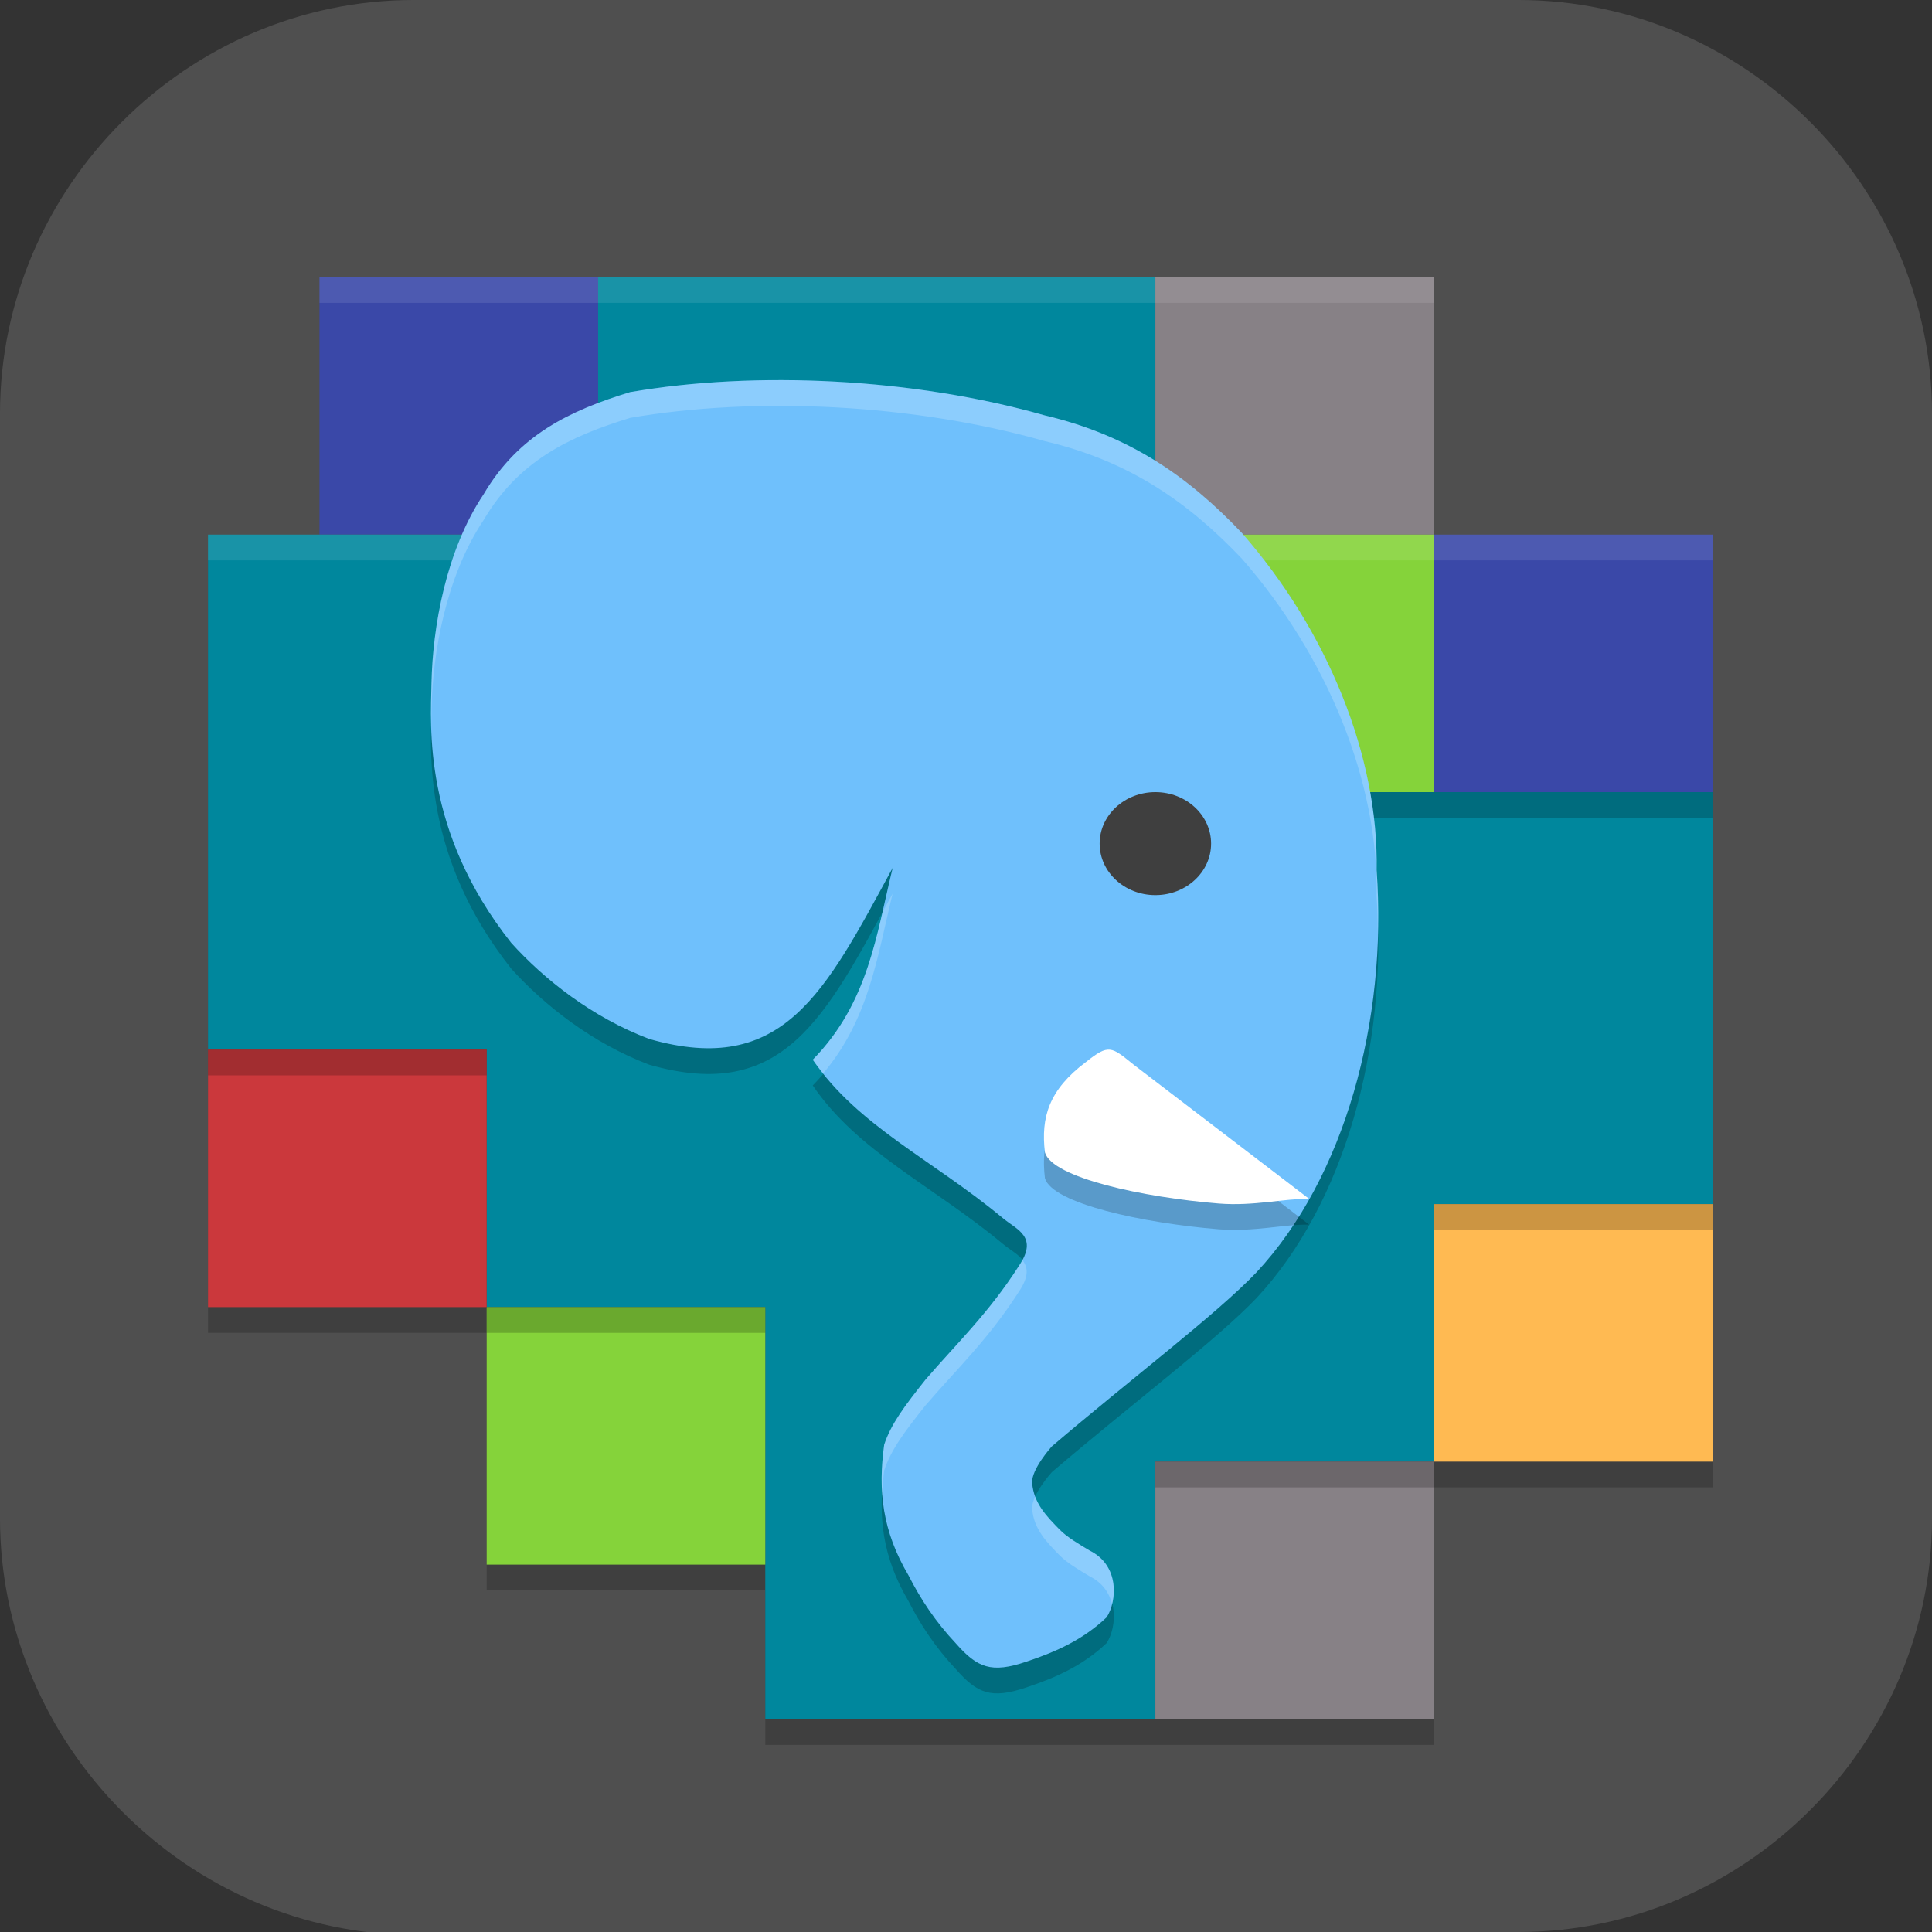 <?xml version="1.0" encoding="UTF-8" standalone="no"?>
<svg
   id="_图层_1"
   version="1.1"
   viewBox="0 0 64 64" width="16" height="16"
   sodipodi:docname="pgmodeler.svg"
   xml:space="preserve"
   inkscape:version="1.4 (e7c3feb100, 2024-10-09)"
   xmlns:inkscape="http://www.inkscape.org/namespaces/inkscape"
   xmlns:sodipodi="http://sodipodi.sourceforge.net/DTD/sodipodi-0.dtd"
   xmlns="http://www.w3.org/2000/svg"
   xmlns:svg="http://www.w3.org/2000/svg"><rect x="0" y="0" width="64" height="64" fill="#333333" stroke="none"/><sodipodi:namedview
     id="namedview26"
     pagecolor="#ffffff"
     bordercolor="#999999"
     borderopacity="1"
     inkscape:showpageshadow="2"
     inkscape:pageopacity="0"
     inkscape:pagecheckerboard="0"
     inkscape:deskcolor="#d1d1d1"
     inkscape:zoom="8.453125"
     inkscape:cx="31.94085"
     inkscape:cy="31.94085"
     inkscape:window-width="1920"
     inkscape:window-height="939"
     inkscape:window-x="0"
     inkscape:window-y="34"
     inkscape:window-maximized="1"
     inkscape:current-layer="_图层_1" /><!-- Generator: Adobe Illustrator 29.0.1, SVG Export Plug-In . SVG Version: 2.1.0 Build 192)  --><defs
     id="defs6"><style
       id="style1">
      .st0 {
        fill-opacity: .5;
      }

      .st0, .st1, .st2, .st3, .st4, .st5, .st6, .st7 {
        fill: #fff;
      }

      .st8 {
        fill: #133c9a;
      }

      .st2, .st9 {
        display: none;
      }

      .st3 {
        fill-opacity: .2;
      }

      .st4 {
        fill-opacity: .9;
      }

      .st10 {
        fill: #3370ff;
      }

      .st11 {
        fill: url(#_未命名的渐变_3);
      }

      .st12 {
        fill: url(#_未命名的渐变);
      }

      .st5 {
        fill-opacity: .3;
      }

      .st6 {
        fill-opacity: 0;
      }

      .st7 {
        fill-opacity: .7;
      }

      .st13 {
        fill: #00d6b9;
      }

      .st14 {
        fill: url(#_未命名的渐变_2);
      }
    </style><radialGradient
       id="_未命名的渐变"
       data-name="未命名的渐变"
       cx="123.9"
       cy="-40.2"
       fx="123.9"
       fy="-40.2"
       r="59.4"
       gradientTransform="translate(-26.8 25.5) scale(.6 -.7)"
       gradientUnits="userSpaceOnUse"><stop
         offset="0"
         stop-color="#db202e"
         id="stop1" /><stop
         offset="1"
         stop-color="#e01b24"
         id="stop2" /></radialGradient><radialGradient
       id="_未命名的渐变_2"
       data-name="未命名的渐变 2"
       cx="67.6"
       cy="26.8"
       fx="67.6"
       fy="26.8"
       r="105.2"
       gradientTransform="translate(-26.6 25.3) scale(.6 -.7)"
       gradientUnits="userSpaceOnUse"><stop
         offset="0"
         stop-color="#ffb648"
         id="stop3" /><stop
         offset="1"
         stop-color="#ff7800"
         stop-opacity="0"
         id="stop4" /></radialGradient><radialGradient
       id="_未命名的渐变_3"
       data-name="未命名的渐变 3"
       cx="61.7"
       cy="18.6"
       fx="61.7"
       fy="18.6"
       r="68"
       gradientTransform="translate(-26.8 25.8) scale(.6 -.7)"
       gradientUnits="userSpaceOnUse"><stop
         offset="0"
         stop-color="#c64600"
         id="stop5" /><stop
         offset="1"
         stop-color="#a51d2d"
         id="stop6" /></radialGradient><style
       id="style1-0">
      .st0 {
        fill-opacity: .5;
      }

      .st0, .st1, .st2, .st3, .st4, .st5, .st6, .st7 {
        fill: #fff;
      }

      .st8 {
        fill: #133c9a;
      }

      .st2, .st9 {
        display: none;
      }

      .st3 {
        fill-opacity: .2;
      }

      .st4 {
        fill-opacity: .9;
      }

      .st10 {
        fill: #3370ff;
      }

      .st11 {
        fill: url(#_未命名的渐变_3);
      }

      .st12 {
        fill: url(#_未命名的渐变);
      }

      .st5 {
        fill-opacity: .3;
      }

      .st6 {
        fill-opacity: 0;
      }

      .st7 {
        fill-opacity: .7;
      }

      .st13 {
        fill: #00d6b9;
      }

      .st14 {
        fill: url(#_未命名的渐变_2);
      }
    </style><radialGradient
       id="_未命名的渐变-6"
       data-name="未命名的渐变"
       cx="123.9"
       cy="-40.2"
       fx="123.9"
       fy="-40.2"
       r="59.4"
       gradientTransform="matrix(0.6,0,0,-0.7,-26.8,25.5)"
       gradientUnits="userSpaceOnUse"><stop
         offset="0"
         stop-color="#db202e"
         id="stop1-3" /><stop
         offset="1"
         stop-color="#e01b24"
         id="stop2-2" /></radialGradient><radialGradient
       id="_未命名的渐变_2-0"
       data-name="未命名的渐变 2"
       cx="67.6"
       cy="26.8"
       fx="67.6"
       fy="26.8"
       r="105.2"
       gradientTransform="matrix(0.6,0,0,-0.7,-26.6,25.3)"
       gradientUnits="userSpaceOnUse"><stop
         offset="0"
         stop-color="#ffb648"
         id="stop3-6" /><stop
         offset="1"
         stop-color="#ff7800"
         stop-opacity="0"
         id="stop4-1" /></radialGradient><radialGradient
       id="_未命名的渐变_3-5"
       data-name="未命名的渐变 3"
       cx="61.7"
       cy="18.6"
       fx="61.7"
       fy="18.6"
       r="68"
       gradientTransform="matrix(0.6,0,0,-0.7,-26.8,25.8)"
       gradientUnits="userSpaceOnUse"><stop
         offset="0"
         stop-color="#c64600"
         id="stop5-5" /><stop
         offset="1"
         stop-color="#a51d2d"
         id="stop6-4" /></radialGradient></defs><path
     class="st1"
     d="M47.5,64.1H13.8c-7.6,0-13.8-6.3-13.8-13.8V13.7C0,6.2,6.2,0,13.7,0h36.6c7.5,0,13.7,6.2,13.7,13.7v36.6c0,7.5-6.2,13.7-13.7,13.7h-2.9.1Z"
     id="path6"
     style="fill:#4f4f4f;fill-opacity:1" /><rect
     class="st2"
     x="3"
     y="9.7"
     width="58.1"
     height="45.3"
     id="rect6" /><g
     class="st9"
     id="g21"><path
       class="st12"
       d="M-.1,16v35.3c.3,6.5,6.1,12.6,13.4,12.6l4.7.2h23.3s7.2,0,7.2,0c8.8,0,15.5-4.1,15.5-13.9V16.4h0C64,6.3,58,0,50.7,0H14.8C4.7-.2,0,7.2,0,14.5v1.4h-.1ZM4.6,11.6h4.6v5.8h-4.6v-5.8ZM54.9,11.6h4.6v5.8h-4.6v-5.8ZM4.6,23.2h4.6v5.8h-4.6v-5.8ZM54.9,23.2h4.6v5.8h-4.6v-5.8ZM4.6,34.8h4.6v5.8h-4.6v-5.8ZM54.9,34.8h4.6v5.8h-4.6v-5.8ZM4.6,46.4h4.6v5.8h-4.6v-5.8ZM54.9,46.4h4.6v5.8h-4.6v-5.8Z"
       id="path7" /><path
       class="st14"
       d="M47.5,0h-.7C41.4,0,46.8,0,45.5,0H13.3C4.1.3,0,8.5,0,13.7v1.3c0,.3-.1.3-.1.6v34.3c0,1.1,0,.8,0,.8H0c0,7.1,5.9,13.2,13.8,13.3h0c1.2,0,0,0,1.2,0h0c1.1,0,2.3,0,1.1,0h23.5c1.1,0,0,0,1.1,0h.7c3.2.1-1.7,0,0,0h-2.6c1.1,0,.6,0-1.1,0h-2c1.9,0-.6,0,13.3,0h1.3c5.9,0,13.7-4.3,13.6-11.4l.2-36.2C64.1,8.1,58.6,0,51.2,0M4.8,22.9h4.5v5.8h-4.5v-5.8ZM54.7,11.4h4.5v5.8h-4.5v-5.8ZM4.8,11.4h5v5.8h-5v-5.8ZM54.7,22.9h4.5v5.8h-4.5v-5.8ZM4.8,34.4h4.5v5.8h-4.5v-5.8ZM54.7,34.4h4.5v5.8h-4.5v-5.8ZM4.8,46h4.5v5.8h-4.5v-5.8ZM54.7,46h4.5v5.8h-4.5v-5.8Z"
       id="path8" /><path
       class="st11"
       d="M4.6,9.7v2.2h4.6v-2.2h-4.6ZM54.9,9.7v2.2h4.6v-2.2h-4.6ZM4.6,21.3v2.2h4.6v-2.2h-4.6ZM54.9,21.3v2.2h4.6v-2.2h-4.6ZM4.6,32.9v2.2h4.6v-2.2h-4.6ZM54.9,32.9v2.2h4.6v-2.2h-4.6ZM4.6,44.4v2.2h4.6v-2.2h-4.6ZM54.9,44.4v2.2h4.6v-2.2h-4.6ZM4.6,56v2.2h4.6v-2.2h-4.6ZM54.9,56v2.2h4.6v-2.2h-4.6Z"
       id="path9" /><g
       id="g20"><path
         class="st1"
         d="M25.1,29.3h13.7v11.6h-13.7s0-11.6,0-11.6Z"
         id="path10" /><path
         class="st1"
         d="M32,53.9l-12.6-15.9h25.1l-12.6,15.9h.1Z"
         id="path11" /><path
         class="st7"
         d="M25.1,29.3h4.6v-5.8h-4.6v5.8Z"
         id="path12" /><path
         class="st1"
         d="M29.7,29.3h4.6v-5.8h-4.6s0,5.8,0,5.8Z"
         id="path13" /><path
         class="st4"
         d="M34.3,29.3h4.6v-5.8h-4.6v5.8Z"
         id="path14" /><path
         class="st7"
         d="M38.9,23.5h-4.6v-5.8h4.6v5.8Z"
         id="path15" /><path
         class="st0"
         d="M34.3,23.5h-4.6v-5.8h4.6v5.8Z"
         id="path16" /><path
         class="st4"
         d="M29.7,23.5h-4.6v-5.8h4.6v5.8Z"
         id="path17" /><path
         class="st3"
         d="M38.9,17.7h-4.6v-5.8h4.6v5.8Z"
         id="path18" /><path
         class="st5"
         d="M34.3,17.7h-4.6v-5.8h4.6v5.8Z"
         id="path19" /><path
         class="st6"
         d="M29.7,17.7h-4.6v-5.8h4.6v5.8Z"
         id="path20" /></g></g><g
     class="st9"
     id="g23"><path
       class="st8"
       d="M50.3,23.1c.2,0,.5,0,.7,0,1.8.2,3.5.7,5.1,1.4.5.2.6.4.2.8-1.2,1.2-2.1,2.7-2.9,4.2-.8,1.7-1.6,3.3-2.5,4.9-.6,1.2-1.4,2.3-2.4,3.3-2.5,2.3-5.4,3.2-8.8,2.8-3.8-.5-7.5-1.8-10.9-3.5-.2,0-.3-.2-.5-.3-.1,0-.2-.2,0-.3,0,0,0,0,0,0h.2c2.8-1.6,5.1-3.7,7.3-5.9.9-.9,1.9-1.9,2.8-2.8,2.1-2,4.7-3.4,7.5-4,.6-.2,1.2-.3,1.9-.4h1.4"
       id="path21" /><path
       class="st10"
       d="M23.4,49.9c-.4,0-1.5-.2-1.6-.2-2.7-.3-5.3-1.1-7.7-2.3-1.4-.7-2.8-1.4-4.1-2.2-.9-.5-1.3-1.3-1.3-2.3,0-3.9,0-7.8,0-11.7,0-2.5,0-5-.1-7.5,0-.2,0-.4.1-.7.2-.5.5-.5.8-.2.4.3.6.8,1,1.1,3.2,3.1,6.5,6,10.3,8.3,2.1,1.4,4.3,2.6,6.6,3.6,3.6,1.7,7.4,3.1,11.3,4,3.5.8,6.8.3,9.6-1.9.9-.7,1.3-1.3,2.3-2.6-.5,1.2-1,2.3-1.8,3.4-.7,1-2.1,2.4-3.2,3.5-1.7,1.6-3.9,3-6,4.1-2.3,1.2-4.6,2.2-7.2,2.7-1.3.3-3.2.7-3.8.7-.1,0-.5,0-.7,0-1.7.1-2.7.2-4.4,0h0Z"
       id="path22" /><path
       class="st13"
       d="M16.2,12.3c.1,0,.2,0,.3,0,7.2,0,14.3.1,21.4.1s0,0,0,0c.7.6,1.3,1.2,1.8,1.9,1.6,1.6,2.8,4.4,3.6,6.1.4,1.2,1,2.3,1.3,3.6h0c-.7.3-1.4.5-2.1.9-2.1,1-3,1.8-4.7,3.5-.9.9-1.7,1.7-3,2.9-.5.4-.9.9-1.4,1.3-.3-.6-5.9-11.5-17.1-20"
       id="path23" /></g><g
     id="g30"
     transform="matrix(0.923,0,0,0.853,2.276,5.768)"><path
       style="opacity:0.2"
       d="M 19,5 V 15 H 5 v 20 10 h 10 v 10 h 10 v 6 H 39 49 V 51 H 59 V 41 25 H 49 39 V 15 5 Z"
       id="path1" /><rect
       style="fill:#3a48a8"
       width="10"
       height="10"
       x="9"
       y="4"
       id="rect1" /><rect
       style="fill:#878186"
       width="10"
       height="10"
       x="39"
       y="4"
       id="rect2" /><path
       style="fill:#00879d"
       d="M 19,4 V 14 H 5 V 34 H 15 V 44 H 25 V 60 H 39 V 50 H 49 V 40 H 59 V 24 H 49 39 V 14 4 Z"
       id="path2" /><rect
       style="fill:#85d33a"
       width="10"
       height="10"
       x="39"
       y="14"
       id="rect3" /><rect
       style="fill:#ffba52"
       width="10"
       height="10"
       x="49"
       y="40"
       id="rect4" /><rect
       style="fill:#878186"
       width="10"
       height="10"
       x="39"
       y="50"
       id="rect5" /><rect
       style="fill:#85d33a"
       width="10"
       height="10"
       x="15"
       y="44"
       id="rect6-4" /><rect
       style="fill:#cb383c"
       width="10"
       height="10"
       x="5"
       y="34"
       id="rect7" /><rect
       style="fill:#3a48a8"
       width="10"
       height="10"
       x="49"
       y="14"
       id="rect8" /><rect
       style="opacity:0.1;fill:#ffffff"
       width="40"
       height="1"
       x="9"
       y="4"
       id="rect9" /><rect
       style="opacity:0.1;fill:#ffffff"
       width="54"
       height="1"
       x="5"
       y="14"
       id="rect10" /><rect
       style="opacity:0.2"
       width="20"
       height="1"
       x="39"
       y="24"
       id="rect11" /><path
       style="opacity:0.2"
       d="m 20.157,9.465 c 4.493,-0.836 10.149,-0.549 14.871,0.905 3.054,0.777 5.167,2.39 7.074,4.562 3.069,3.791 4.918,8.677 4.839,13.097 0.395,5.864 -1.15,11.948 -4.311,15.62 -1.438,1.633 -4.542,4.168 -7.348,6.762 0,0 -0.744,0.891 -0.704,1.422 0.06,0.794 0.523,1.295 0.989,1.811 0.265,0.292 0.686,0.558 1.077,0.812 1.076,0.575 0.984,1.957 0.609,2.588 -0.843,0.868 -1.81,1.338 -2.876,1.722 -1.269,0.468 -1.769,0.238 -2.535,-0.704 -0.737,-0.848 -1.269,-1.723 -1.703,-2.647 -0.937,-1.713 -1.099,-3.287 -0.871,-5.074 0.248,-0.807 0.735,-1.505 1.483,-2.524 1.142,-1.433 2.266,-2.588 3.337,-4.393 0.736,-1.165 -0.059,-1.423 -0.563,-1.881 -2.524,-2.268 -5.196,-3.574 -6.821,-6.151 2.006,-2.213 2.285,-4.87 2.868,-7.45 -2.433,4.845 -3.928,8.13 -8.735,6.644 -2.062,-0.842 -3.785,-2.329 -4.955,-3.731 -3.188,-4.355 -2.893,-8.427 -2.861,-10.108 0.042,-2.158 0.518,-5.126 1.868,-7.311 1.254,-2.303 3.08,-3.25 5.268,-3.973 z"
       id="path11-9" /><path
       style="fill:#6fc0fc"
       d="m 20.157,8.465 c 4.493,-0.836 10.149,-0.549 14.871,0.905 3.054,0.777 5.167,2.39 7.074,4.562 3.069,3.791 4.918,8.677 4.839,13.097 0.395,5.864 -1.15,11.948 -4.311,15.62 -1.438,1.633 -4.542,4.168 -7.348,6.762 0,0 -0.744,0.891 -0.704,1.422 0.06,0.794 0.523,1.295 0.989,1.811 0.265,0.292 0.686,0.558 1.077,0.812 1.076,0.575 0.984,1.957 0.609,2.588 -0.843,0.868 -1.81,1.338 -2.876,1.722 -1.269,0.468 -1.769,0.238 -2.535,-0.704 -0.737,-0.848 -1.269,-1.723 -1.703,-2.647 -0.937,-1.713 -1.099,-3.287 -0.871,-5.074 0.248,-0.807 0.735,-1.505 1.483,-2.524 1.142,-1.433 2.266,-2.588 3.337,-4.393 0.736,-1.165 -0.059,-1.423 -0.563,-1.881 -2.524,-2.268 -5.196,-3.574 -6.821,-6.151 2.006,-2.213 2.285,-4.87 2.868,-7.45 -2.433,4.845 -3.928,8.13 -8.735,6.644 -2.062,-0.842 -3.785,-2.329 -4.955,-3.731 -3.188,-4.355 -2.893,-8.427 -2.861,-10.108 0.042,-2.158 0.518,-5.126 1.868,-7.311 1.254,-2.303 3.08,-3.25 5.268,-3.973 z"
       id="path12-0" /><circle
       style="fill:#3f3f3f"
       cx="39"
       cy="26"
       r="2"
       id="circle12" /><path
       style="opacity:0.2"
       d="M 38.214,35.579 44.52,40.797 c -0.862,-0.024 -1.991,0.29 -3.244,0.18 -2.723,-0.24 -5.976,-1 -6.24,-1.984 -0.149,-1.365 0.14,-2.432 1.474,-3.513 0.822,-0.709 0.909,-0.595 1.704,0.099 z"
       id="path13-9" /><path
       style="fill:#ffffff"
       d="M 38.214,34.579 44.52,39.797 c -0.862,-0.024 -1.991,0.29 -3.244,0.18 -2.723,-0.24 -5.976,-1 -6.24,-1.984 -0.149,-1.365 0.14,-2.432 1.474,-3.513 0.822,-0.709 0.909,-0.595 1.704,0.099 z"
       id="path14-1" /><rect
       style="opacity:0.2"
       width="10"
       height="1"
       x="49"
       y="40"
       id="rect14" /><rect
       style="opacity:0.2"
       width="10"
       height="1"
       x="39"
       y="50"
       id="rect15" /><rect
       style="opacity:0.2"
       width="10"
       height="1"
       x="15"
       y="44"
       id="rect16" /><rect
       style="opacity:0.2"
       width="10"
       height="1"
       x="5"
       y="34"
       id="rect17" /><path
       style="opacity:0.2;fill:#ffffff"
       d="M 25.592,8 C 23.69,7.995 21.841,8.151 20.156,8.465 17.968,9.188 16.143,10.135 14.889,12.438 c -1.349,2.184 -1.825,5.153 -1.867,7.311 -0.009,0.446 -0.032,1.068 -0.008,1.811 0.005,-0.269 0.004,-0.607 0.008,-0.811 0.042,-2.158 0.518,-5.126 1.867,-7.311 1.254,-2.303 3.08,-3.249 5.268,-3.973 4.493,-0.836 10.15,-0.549 14.871,0.904 3.054,0.777 5.167,2.391 7.074,4.562 3.069,3.791 4.917,8.677 4.838,13.098 0.034,0.508 0.036,1.018 0.041,1.527 0.022,-0.843 0.016,-1.686 -0.041,-2.527 0.079,-4.421 -1.769,-9.307 -4.838,-13.098 C 40.195,11.76 38.081,10.146 35.027,9.369 32.077,8.461 28.761,8.008 25.592,8 Z m 3.979,19.941 c -0.126,0.251 -0.242,0.478 -0.363,0.721 -0.426,2.015 -0.942,4.008 -2.504,5.73 0.117,0.186 0.251,0.352 0.379,0.525 1.65,-2.113 1.946,-4.578 2.488,-6.977 z m 4.652,14.227 c -0.04,0.083 -0.075,0.162 -0.135,0.256 -1.07,1.805 -2.196,2.96 -3.338,4.393 -0.748,1.019 -1.234,1.716 -1.482,2.523 -0.087,0.683 -0.117,1.335 -0.068,1.975 0.013,-0.321 0.026,-0.641 0.068,-0.975 0.248,-0.807 0.734,-1.505 1.482,-2.523 1.142,-1.433 2.268,-2.588 3.338,-4.393 0.394,-0.624 0.339,-0.982 0.135,-1.256 z m 0.463,9.189 c -0.071,0.169 -0.12,0.334 -0.109,0.475 0.06,0.794 0.524,1.297 0.99,1.812 0.265,0.292 0.685,0.556 1.076,0.811 0.464,0.248 0.702,0.649 0.803,1.072 0.161,-0.691 0.036,-1.625 -0.803,-2.072 -0.391,-0.254 -0.811,-0.518 -1.076,-0.811 -0.354,-0.392 -0.706,-0.777 -0.881,-1.287 z"
       id="path17-7" /></g></svg>
